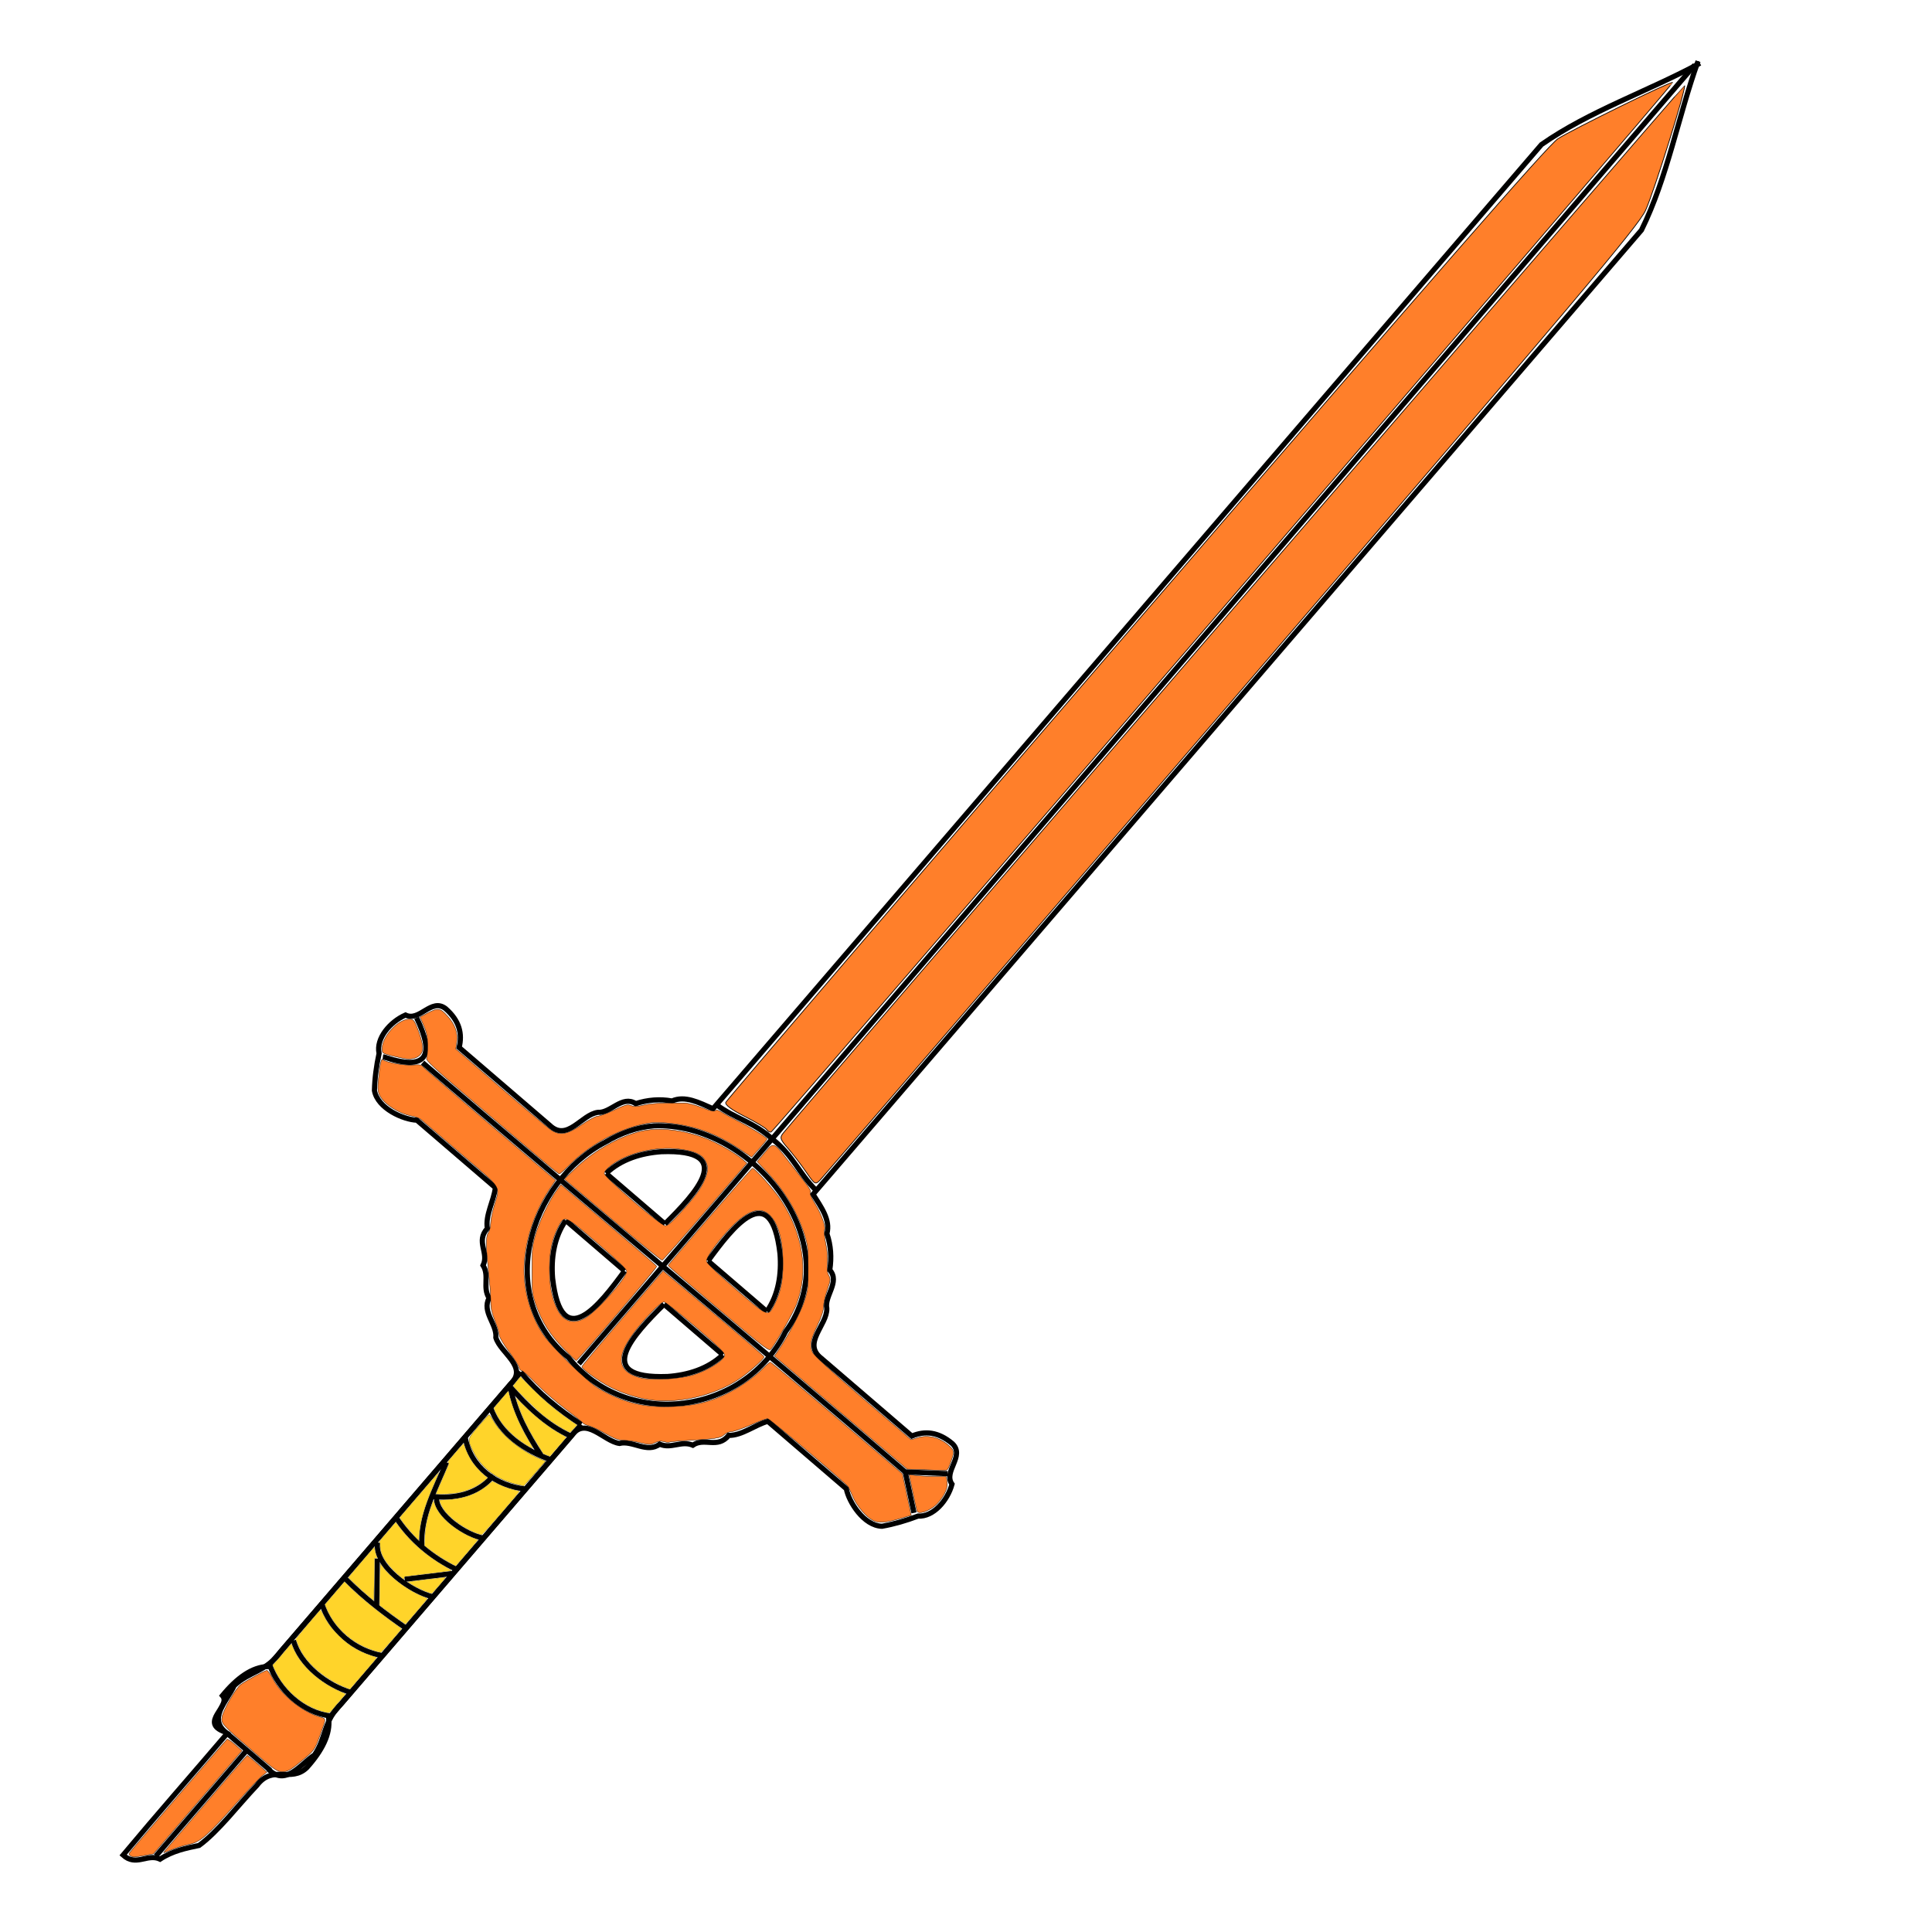 <?xml version="1.0" encoding="UTF-8" standalone="no"?>
<!-- Created with Inkscape (http://www.inkscape.org/) -->

<svg
   xmlns:dc="http://purl.org/dc/elements/1.1/"
   xmlns:cc="http://creativecommons.org/ns#"
   xmlns:rdf="http://www.w3.org/1999/02/22-rdf-syntax-ns#"
   xmlns:svg="http://www.w3.org/2000/svg"
   xmlns="http://www.w3.org/2000/svg"
   xmlns:sodipodi="http://sodipodi.sourceforge.net/DTD/sodipodi-0.dtd"
   xmlns:inkscape="http://www.inkscape.org/namespaces/inkscape"
   version="1.1"
   viewBox="0 0 256 256"
   id="svg6"
   sodipodi:docname="Demon_Blood_Sword.svg"
   inkscape:version="0.92.3 (2405546, 2018-03-11)">
  <defs
     id="defs10" />
  <sodipodi:namedview
     pagecolor="#ffffff"
     bordercolor="#666666"
     borderopacity="1"
     objecttolerance="10"
     gridtolerance="10"
     guidetolerance="10"
     inkscape:pageopacity="0"
     inkscape:pageshadow="2"
     inkscape:window-width="1920"
     inkscape:window-height="1017"
     id="namedview8"
     showgrid="true"
     inkscape:zoom="2.6074562"
     inkscape:cx="196.32415"
     inkscape:cy="90.984538"
     inkscape:window-x="1912"
     inkscape:window-y="-8"
     inkscape:window-maximized="1"
     inkscape:current-layer="svg6"
     showguides="false">
    <inkscape:grid
       type="xygrid"
       id="grid817" />
  </sodipodi:namedview>
  <style
     id="style2">svg { cursor: default;}</style>
  <path
     style="fill:none;stroke:#000000;stroke-width:1px;stroke-linecap:butt;stroke-linejoin:miter;stroke-opacity:1"
     d=""
     id="path853"
     inkscape:connector-curvature="0" />
  <path
     style="fill:none;stroke:#000000;stroke-width:0.685px;stroke-linecap:butt;stroke-linejoin:miter;stroke-opacity:1"
     d="m 225,8.105 c -2.65,7.378 -4.065,15.44 -7.498,22.384 -36.59,42.586 -73.18,85.172 -109.77,127.758 1.09,1.731 2.325,3.393 1.835,5.218 0.541,1.572 0.633,3.178 0.38,4.811 1.409,1.596 -0.756,3.476 -0.392,5.107 0.071,2.205 -3.305,4.609 -0.725,6.598 3.998,3.435 7.995,6.87 11.993,10.304 1.711,-0.711 3.485,-0.593 5.37,1.004 1.723,1.66 -1.247,3.675 -0.048,5.375 -0.59,2.169 -2.476,4.353 -4.504,4.225 -1.578,0.6 -3.166,1.065 -4.768,1.347 -2.407,-0.056 -4.404,-3.229 -4.73,-4.967 -3.467,-2.979 -6.935,-5.958 -10.402,-8.937 -1.739,0.479 -3.407,1.89 -5.184,1.864 -1.48,1.828 -3.219,0.236 -4.756,1.3 -1.511,-0.646 -2.883,0.534 -4.395,-0.137 -1.68,1.256 -3.591,-0.543 -5.332,-0.097 -2.116,-0.299 -4.466,-3.68 -6.357,-1.006 -10.722,12.479 -21.444,24.958 -32.166,37.438 0.248,2.085 -0.878,4.274 -2.904,6.531 -2.102,2.025 -4.494,-0.443 -6.601,2.336 -2.548,2.686 -5.106,6.092 -7.669,7.969 -1.742,0.363 -3.486,0.712 -5.172,1.817 -1.678,-0.794 -3.159,1.026 -4.896,-0.539 4.477,-5.366 9.219,-10.753 13.798,-16.126 -2.658,-1.887 -0.092,-4.17 0.93,-6.336 2.04,-1.914 4.234,-1.794 6.209,-4.566 10.587,-12.321 21.173,-24.643 31.76,-36.964"
     id="path816"
     inkscape:connector-curvature="0" />
  <path
     style="fill:none;stroke:#000000;stroke-width:0.685px;stroke-linecap:butt;stroke-linejoin:miter;stroke-opacity:1"
     d="M 225.251,8.372 C 218.356,12.103 210.599,14.716 204.251,19.156 167.661,61.742 131.071,104.328 94.481,146.914 c -1.875,-0.817 -3.705,-1.787 -5.435,-1.028 -1.636,-0.298 -3.238,-0.148 -4.813,0.349 -1.79,-1.153 -3.323,1.27 -4.99,1.157 -2.191,0.262 -4.059,3.962 -6.414,1.71 -3.998,-3.435 -7.995,-6.87 -11.993,-10.304 0.446,-1.798 0.061,-3.534 -1.801,-5.158 -1.9,-1.453 -3.446,1.786 -5.306,0.857 -2.056,0.91 -3.93,3.104 -3.499,5.089 -0.356,1.65 -0.576,3.291 -0.614,4.917 0.417,2.371 3.855,3.868 5.622,3.928 3.467,2.979 6.935,5.958 10.402,8.937 -0.212,1.791 -1.355,3.653 -1.063,5.405 -1.584,1.738 0.251,3.218 -0.569,4.898 0.867,1.396 -0.094,2.93 0.798,4.324 -0.989,1.85 1.078,3.468 0.899,5.257 0.614,2.047 4.311,3.861 1.952,6.133 -10.722,12.479 -21.444,24.958 -32.166,37.438 -2.099,0.069 -4.093,1.512 -6.02,3.854 1.229,1.392 -3.209,3.585 0.366,4.827 m 5.712,4.908 c 2.266,2.344 4.136,-0.537 6.123,-1.874 1.585,-2.305 1.136,-4.456 3.579,-6.825 10.587,-12.321 21.173,-24.643 31.76,-36.964"
     id="path816-7"
     inkscape:connector-curvature="0" />
  <path
     style="fill:none;stroke:#000000;stroke-width:0.685px;stroke-linecap:butt;stroke-linejoin:miter;stroke-opacity:1"
     d="M 224.554,8.624 C 183.804,56.052 143.054,103.479 102.304,150.907 c 2.812,2.199 3.536,4.556 5.809,6.796 l 0.049,0.042"
     id="path833"
     inkscape:connector-curvature="0" />
  <path
     style="fill:none;stroke:#000000;stroke-width:0.685px;stroke-linecap:butt;stroke-linejoin:miter;stroke-opacity:1"
     d="m 102.528,151.099 c -2.598,-2.449 -5.037,-2.81 -7.594,-4.719 l -0.049,-0.042"
     id="path833-2"
     inkscape:connector-curvature="0" />
  <path
     style="fill:none;stroke:#000000;stroke-width:0.685px;stroke-linecap:butt;stroke-linejoin:miter;stroke-opacity:1"
     d="m 86.638,149.18 c 12.969,-0.538 26.048,15.411 17.455,27.271 -5.435,10.981 -20.958,13.128 -28.76,3.441 -9.847,-8.011 -5.283,-23.24 4.915,-28.569 1.947,-1.145 4.123,-1.97 6.389,-2.143 z"
     id="path972"
     inkscape:connector-curvature="0" />
  <path
     style="fill:none;stroke:#000000;stroke-width:0.685px;stroke-linecap:butt;stroke-linejoin:miter;stroke-opacity:1"
     d="m 56,140.804 c 21.042,18.079 42.91,36.158 63.951,54.237 1.872,0.075 3.745,0.15 5.617,0.226"
     id="path974"
     inkscape:connector-curvature="0"
     sodipodi:nodetypes="ccc" />
  <path
     style="fill:none;stroke:#000000;stroke-width:0.685px;stroke-linecap:butt;stroke-linejoin:miter;stroke-opacity:1"
     d="m 119.951,195.042 c 0.385,1.806 0.77,3.612 1.156,5.418"
     id="path976"
     inkscape:connector-curvature="0" />
  <path
     style="fill:none;stroke:#000000;stroke-width:0.685px;stroke-linecap:butt;stroke-linejoin:miter;stroke-opacity:1"
     d="m 55.197,134.855 c 2.486,5.129 1.315,7.091 -4.291,5.214 l -0.17,-0.021"
     id="path978"
     inkscape:connector-curvature="0" />
  <path
     style="fill:none;stroke:#000000;stroke-width:0.685px;stroke-linecap:butt;stroke-linejoin:miter;stroke-opacity:1"
     d="m 102.304,150.907 c -8.535,9.934 -17.07,19.867 -25.605,29.801"
     id="path980"
     inkscape:connector-curvature="0" />
  <path
     style="fill:none;stroke:#000000;stroke-width:0.685px;stroke-linecap:butt;stroke-linejoin:miter;stroke-opacity:1"
     d="m 93.819,167.085 c 2.596,2.231 5.193,4.462 7.789,6.692"
     id="path982"
     inkscape:connector-curvature="0" />
  <path
     style="fill:none;stroke:#000000;stroke-width:0.685px;stroke-linecap:butt;stroke-linejoin:miter;stroke-opacity:1"
     d="m 93.819,167.085 c 3.258,-4.47 8.37,-11.103 9.534,-0.971 0.216,2.653 -0.183,5.442 -1.745,7.663"
     id="path984"
     inkscape:connector-curvature="0" />
  <path
     style="fill:none;stroke:#000000;stroke-width:0.685px;stroke-linecap:butt;stroke-linejoin:miter;stroke-opacity:1"
     d="m 88.107,162.177 c -2.596,-2.231 -5.193,-4.462 -7.789,-6.692"
     id="path982-9"
     inkscape:connector-curvature="0" />
  <path
     style="fill:none;stroke:#000000;stroke-width:0.685px;stroke-linecap:butt;stroke-linejoin:miter;stroke-opacity:1"
     d="m 88.107,162.177 c 3.929,-3.894 9.715,-9.947 -0.476,-9.572 -2.655,0.186 -5.352,1 -7.313,2.879"
     id="path984-4"
     inkscape:connector-curvature="0" />
  <path
     style="fill:none;stroke:#000000;stroke-width:0.685px;stroke-linecap:butt;stroke-linejoin:miter;stroke-opacity:1"
     d="m 87.988,172.822 c 2.596,2.231 5.193,4.462 7.789,6.693"
     id="path982-3"
     inkscape:connector-curvature="0" />
  <path
     style="fill:none;stroke:#000000;stroke-width:0.685px;stroke-linecap:butt;stroke-linejoin:miter;stroke-opacity:1"
     d="m 87.988,172.822 c -3.929,3.894 -9.715,9.947 0.476,9.572 2.655,-0.186 5.352,-1 7.313,-2.879"
     id="path984-0"
     inkscape:connector-curvature="0" />
  <path
     style="fill:none;stroke:#000000;stroke-width:0.685px;stroke-linecap:butt;stroke-linejoin:miter;stroke-opacity:1"
     d="m 82.757,168.404 c -2.596,-2.231 -5.193,-4.462 -7.789,-6.692"
     id="path982-3-1"
     inkscape:connector-curvature="0" />
  <path
     style="fill:none;stroke:#000000;stroke-width:0.685px;stroke-linecap:butt;stroke-linejoin:miter;stroke-opacity:1"
     d="m 82.757,168.404 c -3.258,4.47 -8.37,11.103 -9.534,0.971 -0.216,-2.653 0.183,-5.442 1.745,-7.663"
     id="path984-0-9"
     inkscape:connector-curvature="0" />
  <path
     style="fill:none;stroke:#000000;stroke-width:0.685px;stroke-linecap:butt;stroke-linejoin:miter;stroke-opacity:1"
     d="m 30.106,229.684 c 1.904,1.636 3.808,3.272 5.712,4.908"
     id="path1045"
     inkscape:connector-curvature="0" />
  <path
     style="fill:none;stroke:#000000;stroke-width:0.685px;stroke-linecap:butt;stroke-linejoin:miter;stroke-opacity:1"
     d="m 32.702,231.914 c -4.016,4.674 -8.031,9.347 -12.047,14.021"
     id="path1047"
     inkscape:connector-curvature="0" />
  <path
     style="fill:none;stroke:#000000;stroke-width:0.685px;stroke-linecap:butt;stroke-linejoin:miter;stroke-opacity:1"
     d="m 35.726,220.593 c 1.18,3.33 4.457,6.391 8.099,6.779"
     id="path1049"
     inkscape:connector-curvature="0" />
  <path
     style="fill:none;stroke:#000000;stroke-width:0.685px;stroke-linecap:butt;stroke-linejoin:miter;stroke-opacity:1"
     d="m 38.883,217.367 c 0.872,3.229 4.442,5.957 7.616,6.894"
     id="path1051"
     inkscape:connector-curvature="0" />
  <path
     style="fill:none;stroke:#000000;stroke-width:0.685px;stroke-linecap:butt;stroke-linejoin:miter;stroke-opacity:1"
     d="m 42.626,212.459 c 1.138,3.587 4.383,6.284 8.062,6.927"
     id="path1053"
     inkscape:connector-curvature="0" />
  <path
     style="fill:none;stroke:#000000;stroke-width:0.685px;stroke-linecap:butt;stroke-linejoin:miter;stroke-opacity:1"
     d="m 45.843,209.266 c 2.409,2.447 5.146,4.539 7.967,6.485"
     id="path1055"
     inkscape:connector-curvature="0" />
  <path
     style="fill:none;stroke:#000000;stroke-width:0.685px;stroke-linecap:butt;stroke-linejoin:miter;stroke-opacity:1"
     d="m 50.037,204.385 c -0.529,3.096 4.516,6.574 7.343,7.212"
     id="path1057"
     inkscape:connector-curvature="0" />
  <path
     style="fill:none;stroke:#000000;stroke-width:0.685px;stroke-linecap:butt;stroke-linejoin:miter;stroke-opacity:1"
     d="m 49.998,206.531 c -0.03,2.136 -0.06,4.271 -0.089,6.407"
     id="path1059"
     inkscape:connector-curvature="0" />
  <path
     style="fill:none;stroke:#000000;stroke-width:0.685px;stroke-linecap:butt;stroke-linejoin:miter;stroke-opacity:1"
     d="m 53.616,209.266 c 2.147,-0.262 4.294,-0.523 6.441,-0.785"
     id="path1061"
     inkscape:connector-curvature="0" />
  <path
     style="fill:none;stroke:#000000;stroke-width:0.685px;stroke-linecap:butt;stroke-linejoin:miter;stroke-opacity:1"
     d="m 60.503,207.962 c -3.242,-1.531 -6.078,-3.904 -8.045,-6.912"
     id="path1063"
     inkscape:connector-curvature="0" />
  <path
     style="fill:none;stroke:#000000;stroke-width:0.685px;stroke-linecap:butt;stroke-linejoin:miter;stroke-opacity:1"
     d="m 55.903,204.912 c -0.256,-3.997 1.796,-7.576 3.263,-11.152"
     id="path1065"
     inkscape:connector-curvature="0" />
  <path
     style="fill:none;stroke:#000000;stroke-width:0.685px;stroke-linecap:butt;stroke-linejoin:miter;stroke-opacity:1"
     d="m 57.103,198.263 c 3.111,0.387 6.254,-0.266 8.288,-2.77"
     id="path1067"
     inkscape:connector-curvature="0" />
  <path
     style="fill:none;stroke:#000000;stroke-width:0.685px;stroke-linecap:butt;stroke-linejoin:miter;stroke-opacity:1"
     d="m 57.841,198.454 c -0.101,2.279 4.002,5.013 6.231,5.354"
     id="path1069"
     inkscape:connector-curvature="0" />
  <path
     style="fill:none;stroke:#000000;stroke-width:0.685px;stroke-linecap:butt;stroke-linejoin:miter;stroke-opacity:1"
     d="m 61.628,190.378 c 0.68,4.026 4.127,6.54 8.03,6.929"
     id="path1073"
     inkscape:connector-curvature="0" />
  <path
     style="fill:none;stroke:#000000;stroke-width:0.685px;stroke-linecap:butt;stroke-linejoin:miter;stroke-opacity:1"
     d="m 65.02,186.569 c 1.245,3.478 4.627,5.686 7.976,6.853"
     id="path1075"
     inkscape:connector-curvature="0" />
  <path
     style="fill:none;stroke:#000000;stroke-width:0.685px;stroke-linecap:butt;stroke-linejoin:miter;stroke-opacity:1"
     d="m 67.499,183.649 c 2.35,2.666 4.896,5.168 8.174,6.657"
     id="path1077"
     inkscape:connector-curvature="0" />
  <path
     style="fill:none;stroke:#000000;stroke-width:0.685px;stroke-linecap:butt;stroke-linejoin:miter;stroke-opacity:1"
     d="m 67.644,183.893 c 0.62,3.279 2.248,6.192 4.048,8.946"
     id="path1079"
     inkscape:connector-curvature="0" />
  <path
     style="fill:none;stroke:#000000;stroke-width:0.685px;stroke-linecap:butt;stroke-linejoin:miter;stroke-opacity:1"
     d="m 69.005,181.818 c 2.262,2.736 5.049,4.987 8.007,6.931"
     id="path1081"
     inkscape:connector-curvature="0" />
  <path
     style="opacity:1;fill:#ff7f2a;fill-opacity:1;stroke:#000000;stroke-width:0.096;stroke-linecap:round;stroke-miterlimit:4;stroke-dasharray:none;stroke-dashoffset:0;stroke-opacity:1;paint-order:stroke markers fill"
     d="m 106.782,155.248 c -0.681,-0.99 -1.757,-2.391 -2.39,-3.112 -1.006,-1.146 -1.085,-1.395 -0.628,-1.975 2.238,-2.84 119.339,-138.937 119.449,-138.827 0.267,0.267 -4.036,14.046 -5.164,16.533 -0.949,2.094 -9.447,12.171 -54.908,65.119 -29.581,34.453 -54.085,62.961 -54.452,63.352 -0.645,0.686 -0.711,0.649 -1.907,-1.09 z"
     id="path893"
     inkscape:connector-curvature="0" />
  <path
     style="opacity:1;fill:#ff7f2a;fill-opacity:1;stroke:#000000;stroke-width:0.096;stroke-linecap:round;stroke-miterlimit:4;stroke-dasharray:none;stroke-dashoffset:0;stroke-opacity:1;paint-order:stroke markers fill"
     d="m 101.608,149.694 c -0.14,-0.227 -1.465,-1.023 -2.944,-1.767 -1.74,-0.876 -2.62,-1.533 -2.495,-1.86 0.107,-0.278 24.56,-28.864 54.341,-63.524 39.238,-45.666 54.637,-63.332 55.928,-64.16 1.968,-1.261 15.013,-7.66 15.211,-7.462 0.158,0.158 -119.038,138.913 -119.467,139.07 -0.175,0.064 -0.433,-0.07 -0.573,-0.297 z"
     id="path895"
     inkscape:connector-curvature="0" />
  <path
     style="opacity:1;fill:#ff7f2a;fill-opacity:1;stroke:#000000;stroke-width:0.048;stroke-linecap:round;stroke-miterlimit:4;stroke-dasharray:none;stroke-dashoffset:0;stroke-opacity:1;paint-order:stroke markers fill"
     d="m 122.189,194.73 -1.983,-0.062 -7.126,-6.069 c -3.919,-3.338 -7.88,-6.71 -8.801,-7.494 l -1.675,-1.425 0.358,-0.505 c 1.277,-1.802 3.108,-5.211 3.59,-6.681 0.513,-1.566 0.552,-1.893 0.54,-4.563 -0.011,-2.617 -0.061,-3.024 -0.55,-4.506 -0.997,-3.024 -2.625,-5.701 -4.992,-8.211 l -1.221,-1.294 0.991,-1.183 c 1.205,-1.438 1.166,-1.451 3.155,1.117 0.768,0.992 1.776,2.289 2.239,2.883 0.542,0.694 0.776,1.144 0.656,1.264 -0.119,0.119 0.119,0.679 0.669,1.572 0.836,1.357 1.423,3.067 1.184,3.453 -0.066,0.107 0.023,0.9 0.198,1.763 0.2,0.986 0.274,1.94 0.2,2.569 -0.084,0.713 -0.033,1.17 0.178,1.592 0.276,0.553 0.264,0.683 -0.193,2.006 -0.269,0.778 -0.488,1.767 -0.488,2.197 0,0.519 -0.26,1.324 -0.773,2.393 -0.953,1.987 -1.098,2.76 -0.682,3.637 0.212,0.447 2.371,2.424 6.685,6.122 l 6.371,5.462 0.863,-0.259 c 1.46,-0.438 3.009,-0.025 4.246,1.13 0.642,0.6 0.644,0.784 0.034,2.42 -0.286,0.767 -0.345,0.813 -0.997,0.775 -0.381,-0.022 -1.585,-0.069 -2.676,-0.103 z"
     id="path897"
     inkscape:connector-curvature="0" />
  <path
     style="opacity:1;fill:#ff7f2a;fill-opacity:1;stroke:#000000;stroke-width:0.048;stroke-linecap:round;stroke-miterlimit:4;stroke-dasharray:none;stroke-dashoffset:0;stroke-opacity:1;paint-order:stroke markers fill"
     d="m 95.207,173.447 c -3.686,-3.112 -6.691,-5.7 -6.678,-5.751 0.058,-0.232 11.034,-12.9 11.177,-12.9 0.321,0 2.942,2.939 3.789,4.247 2.935,4.537 3.67,9.433 2.062,13.735 -0.401,1.074 -2.532,4.85 -3.338,5.917 -0.304,0.403 -0.415,0.32 -7.011,-5.248 z m 7.435,-0.638 c 0.799,-1.595 1.108,-3.092 1.104,-5.349 -0.005,-3.307 -0.653,-5.533 -1.921,-6.599 -1.163,-0.979 -2.75,-0.449 -4.786,1.597 -1.767,1.776 -3.494,4.131 -3.419,4.66 0.04,0.28 1.38,1.562 3.884,3.717 4.323,3.72 4.272,3.7 5.136,1.974 z"
     id="path899"
     inkscape:connector-curvature="0" />
  <path
     style="opacity:1;fill:#ff7f2a;fill-opacity:1;stroke:#000000;stroke-width:0.048;stroke-linecap:round;stroke-miterlimit:4;stroke-dasharray:none;stroke-dashoffset:0;stroke-opacity:1;paint-order:stroke markers fill"
     d="m 81.164,161.635 -6.382,-5.4 1.445,-1.395 c 2.4,-2.316 5.801,-4.251 8.689,-4.942 2.464,-0.59 5.888,-0.168 8.978,1.106 1.417,0.584 3.584,1.841 4.448,2.58 l 0.633,0.541 -5.522,6.41 c -3.037,3.526 -5.609,6.43 -5.714,6.455 -0.105,0.025 -3.064,-2.385 -6.574,-5.356 z m 8.933,-0.87 c 2.022,-2.239 2.635,-3.058 3.199,-4.268 0.573,-1.231 0.606,-1.976 0.121,-2.77 -0.493,-0.808 -1.462,-1.22 -3.461,-1.473 -3.031,-0.383 -6.804,0.514 -8.929,2.121 -0.573,0.434 -0.959,0.875 -0.959,1.098 0,0.526 7.473,6.946 8.086,6.946 0.321,0 0.876,-0.472 1.943,-1.654 z"
     id="path901"
     inkscape:connector-curvature="0" />
  <path
     style="opacity:1;fill:#ff7f2a;fill-opacity:1;stroke:#000000;stroke-width:0.048;stroke-linecap:round;stroke-miterlimit:4;stroke-dasharray:none;stroke-dashoffset:0;stroke-opacity:1;paint-order:stroke markers fill"
     d="m 74.674,178.688 c -1.781,-1.826 -2.883,-3.566 -3.654,-5.771 -0.501,-1.432 -0.537,-1.737 -0.538,-4.602 -0.001,-2.629 0.061,-3.288 0.439,-4.602 0.508,-1.771 1.831,-4.589 2.757,-5.869 l 0.638,-0.883 6.328,5.341 c 3.48,2.938 6.352,5.412 6.381,5.499 0.058,0.173 -10.474,12.503 -10.67,12.492 -0.066,-0.004 -0.822,-0.726 -1.679,-1.605 z m 2.704,-3.947 c 1.461,-0.707 5.662,-5.377 5.662,-6.293 0,-0.266 -1.22,-1.435 -3.891,-3.731 -4.391,-3.773 -4.356,-3.759 -5.214,-2.065 -0.786,1.551 -1.122,3.153 -1.128,5.375 -0.006,2.29 0.281,3.859 0.975,5.337 0.788,1.679 2.008,2.146 3.596,1.377 z"
     id="path903"
     inkscape:connector-curvature="0" />
  <path
     style="opacity:1;fill:#ff7f2a;fill-opacity:1;stroke:#000000;stroke-width:0.048;stroke-linecap:round;stroke-miterlimit:4;stroke-dasharray:none;stroke-dashoffset:0;stroke-opacity:1;paint-order:stroke markers fill"
     d="m 86.013,185.469 c -1.754,-0.273 -3.682,-0.907 -5.273,-1.734 -1.443,-0.75 -3.643,-2.345 -3.643,-2.641 0,-0.087 2.42,-2.98 5.379,-6.429 l 5.379,-6.271 0.751,0.631 c 0.413,0.347 3.423,2.875 6.689,5.617 3.266,2.742 5.944,5.052 5.951,5.134 0.024,0.275 -1.992,2.076 -3.311,2.958 -3.31,2.213 -8.147,3.323 -11.921,2.735 z m 5.983,-3.33 c 1.933,-0.624 3.978,-1.933 4.01,-2.566 0.017,-0.344 -0.808,-1.151 -3.825,-3.739 -2.116,-1.815 -4.003,-3.31 -4.193,-3.322 -0.198,-0.013 -0.91,0.572 -1.664,1.366 -4.749,5 -5.231,7.63 -1.586,8.661 1.51,0.428 5.352,0.216 7.259,-0.4 z"
     id="path905"
     inkscape:connector-curvature="0" />
  <path
     style="opacity:1;fill:#ff7f2a;fill-opacity:1;stroke:#000000;stroke-width:0.048;stroke-linecap:round;stroke-miterlimit:4;stroke-dasharray:none;stroke-dashoffset:0;stroke-opacity:1;paint-order:stroke markers fill"
     d="m 115.691,201.473 c -0.922,-0.47 -2.134,-1.885 -2.67,-3.115 -0.261,-0.599 -0.533,-1.195 -0.606,-1.326 -0.261,-0.468 -10.418,-9.063 -10.71,-9.063 -0.164,0 -1.19,0.388 -2.28,0.863 -1.09,0.475 -2.218,0.863 -2.507,0.863 -0.289,0 -0.732,0.194 -0.985,0.431 -0.476,0.447 -1.037,0.527 -5.577,0.792 -0.881,0.051 -1.642,0.134 -1.692,0.185 -0.05,0.05 -0.35,0.017 -0.666,-0.073 -0.412,-0.118 -0.756,-0.078 -1.219,0.143 -0.593,0.283 -0.749,0.282 -1.952,-0.01 -0.719,-0.175 -1.696,-0.318 -2.171,-0.318 -0.669,-7.6e-4 -1.2,-0.193 -2.366,-0.86 -0.827,-0.472 -1.834,-0.948 -2.238,-1.057 -0.404,-0.109 -0.763,-0.27 -0.798,-0.359 -0.035,-0.089 -1.098,-0.941 -2.364,-1.894 -1.266,-0.953 -3.035,-2.493 -3.931,-3.422 -0.896,-0.929 -1.728,-1.671 -1.848,-1.647 -0.12,0.024 -0.27,-0.166 -0.335,-0.421 -0.064,-0.255 -0.678,-1.217 -1.364,-2.137 -0.705,-0.946 -1.247,-1.869 -1.247,-2.123 0,-0.247 -0.26,-1.105 -0.578,-1.905 -0.404,-1.016 -0.572,-1.755 -0.557,-2.45 0.011,-0.547 -0.071,-1.858 -0.183,-2.912 -0.494,-4.657 -0.515,-5.753 -0.12,-6.356 0.158,-0.241 0.287,-0.768 0.287,-1.172 0,-0.404 0.209,-1.464 0.465,-2.356 0.787,-2.748 1.227,-2.059 -4.399,-6.893 -2.74,-2.355 -5.131,-4.408 -5.311,-4.562 -0.181,-0.154 -0.726,-0.355 -1.212,-0.446 -1.725,-0.322 -3.617,-1.532 -4.229,-2.703 -0.327,-0.626 -0.334,-1.068 -0.053,-3.259 0.163,-1.268 0.274,-1.646 0.445,-1.504 0.454,0.377 2.877,0.813 3.979,0.717 0.601,-0.053 1.119,-0.033 1.151,0.043 0.053,0.127 8.258,7.17 14.963,12.842 l 2.809,2.377 -0.729,1.075 c -2.131,3.142 -3.463,7.322 -3.466,10.878 -0.002,2.836 0.942,6.035 2.475,8.388 1.062,1.63 5.93,6.393 7.4,7.239 3.31,1.907 5.955,2.559 9.78,2.413 2.811,-0.107 4.696,-0.534 6.941,-1.571 1.718,-0.794 3.901,-2.287 5.036,-3.444 0.47,-0.479 0.921,-0.872 1.002,-0.872 0.129,0 3.856,3.143 14.632,12.336 l 2.874,2.452 0.589,2.752 0.589,2.752 -1.353,0.4 c -1.991,0.588 -2.964,0.664 -3.698,0.29 z"
     id="path907"
     inkscape:connector-curvature="0" />
  <path
     style="opacity:1;fill:#ff7f2a;fill-opacity:1;stroke:#000000;stroke-width:0.048;stroke-linecap:round;stroke-miterlimit:4;stroke-dasharray:none;stroke-dashoffset:0;stroke-opacity:1;paint-order:stroke markers fill"
     d="m 70.672,152.753 c -1.793,-1.534 -5.745,-4.908 -8.782,-7.497 -4.329,-3.69 -5.489,-4.774 -5.369,-5.014 0.084,-0.169 0.148,-0.954 0.142,-1.745 -0.009,-1.111 -0.125,-1.7 -0.512,-2.589 l -0.501,-1.151 0.992,-0.518 c 1.398,-0.731 1.683,-0.688 2.664,0.403 0.998,1.11 1.379,2.201 1.207,3.454 l -0.123,0.894 5.888,5.075 c 3.238,2.791 6.242,5.32 6.676,5.619 1.213,0.838 2.196,0.672 4.209,-0.709 0.867,-0.595 1.788,-1.082 2.047,-1.082 0.259,0 1.233,-0.362 2.164,-0.805 1.482,-0.704 1.761,-0.779 2.242,-0.597 0.412,0.156 0.828,0.141 1.666,-0.06 0.614,-0.147 1.893,-0.269 2.842,-0.271 0.949,-0.002 2.086,-0.006 2.525,-0.009 0.459,-0.003 1.462,0.257 2.357,0.61 1.123,0.444 1.616,0.557 1.766,0.407 0.15,-0.15 0.405,-0.085 0.913,0.236 0.387,0.245 1.344,0.767 2.126,1.161 1.649,0.83 3.833,2.18 3.826,2.364 -0.003,0.07 -0.462,0.638 -1.022,1.263 l -1.017,1.137 -1.637,-1.089 c -2.97,-1.976 -5.641,-2.977 -9.047,-3.391 -0.936,-0.114 -2.101,-0.153 -2.589,-0.087 -3.688,0.497 -7.938,2.676 -10.786,5.529 -0.698,0.699 -1.345,1.267 -1.438,1.261 -0.093,-0.006 -1.636,-1.266 -3.429,-2.8 z"
     id="path909"
     inkscape:connector-curvature="0" />
  <path
     style="opacity:1;fill:#ff7f2a;fill-opacity:1;stroke:#000000;stroke-width:0.048;stroke-linecap:round;stroke-miterlimit:4;stroke-dasharray:none;stroke-dashoffset:0;stroke-opacity:1;paint-order:stroke markers fill"
     d="m 53.701,140.28 c -0.264,-0.037 -1.062,-0.211 -1.774,-0.387 -1.276,-0.316 -1.294,-0.329 -1.294,-0.962 0,-1.582 2.115,-3.886 3.567,-3.886 0.539,0 0.647,0.099 0.993,0.911 0.493,1.157 0.807,2.303 0.809,2.951 0.002,0.98 -0.967,1.559 -2.3,1.373 z"
     id="path911"
     inkscape:connector-curvature="0" />
  <path
     style="opacity:1;fill:#ff7f2a;fill-opacity:1;stroke:#000000;stroke-width:0.048;stroke-linecap:round;stroke-miterlimit:4;stroke-dasharray:none;stroke-dashoffset:0;stroke-opacity:1;paint-order:stroke markers fill"
     d="m 121.494,200.195 c -0.043,-0.132 -0.292,-1.265 -0.554,-2.518 l -0.476,-2.278 0.991,0.119 c 0.545,0.066 1.65,0.12 2.456,0.121 l 1.465,0.002 0.125,0.664 c 0.139,0.741 -0.268,1.72 -1.152,2.77 -0.868,1.032 -2.657,1.733 -2.855,1.12 z"
     id="path913"
     inkscape:connector-curvature="0" />
  <path
     style="opacity:1;fill:#ff7f2a;fill-opacity:1;stroke:#000000;stroke-width:0.048;stroke-linecap:round;stroke-miterlimit:4;stroke-dasharray:none;stroke-dashoffset:0;stroke-opacity:1;paint-order:stroke markers fill"
     d="m 33.727,232.23 c -4.296,-3.695 -4.45,-3.862 -4.315,-4.694 0.151,-0.933 1.824,-3.836 2.486,-4.316 0.763,-0.552 3.215,-1.883 3.469,-1.883 0.117,2.5e-4 0.471,0.496 0.786,1.103 1.109,2.132 3.827,4.348 6.189,5.046 0.925,0.273 0.922,0.076 0.037,2.521 -0.657,1.816 -0.763,1.968 -2.197,3.151 -1.731,1.428 -2.036,1.603 -2.807,1.603 -0.631,0 -1.025,-0.273 -3.649,-2.529 z"
     id="path915"
     inkscape:connector-curvature="0" />
  <path
     style="opacity:1;fill:#ff7f2a;fill-opacity:1;stroke:#000000;stroke-width:0.048;stroke-linecap:round;stroke-miterlimit:4;stroke-dasharray:none;stroke-dashoffset:0;stroke-opacity:1;paint-order:stroke markers fill"
     d="m 17.28,245.893 c -0.238,-0.151 -0.239,-0.221 -0.003,-0.524 0.659,-0.846 12.659,-14.813 12.804,-14.903 0.088,-0.055 0.572,0.263 1.074,0.707 l 0.913,0.806 -5.868,6.836 -5.868,6.836 -1.212,0.211 c -1.449,0.252 -1.489,0.253 -1.84,0.031 z"
     id="path917"
     inkscape:connector-curvature="0" />
  <path
     style="opacity:1;fill:#ff7f2a;fill-opacity:1;stroke:#000000;stroke-width:0.048;stroke-linecap:round;stroke-miterlimit:4;stroke-dasharray:none;stroke-dashoffset:0;stroke-opacity:1;paint-order:stroke markers fill"
     d="m 21.982,245.097 c 0.22,-0.254 2.539,-2.965 5.154,-6.023 2.615,-3.059 4.951,-5.767 5.193,-6.019 l 0.438,-0.458 0.513,0.403 c 0.282,0.222 0.867,0.723 1.299,1.114 l 0.786,0.711 -0.621,0.479 c -0.342,0.264 -1.872,1.885 -3.4,3.602 -3.817,4.29 -4.818,5.172 -6.189,5.454 -0.594,0.122 -1.468,0.374 -1.943,0.56 -0.475,0.186 -1.035,0.406 -1.246,0.489 -0.374,0.147 -0.374,0.14 0.016,-0.311 z"
     id="path919"
     inkscape:connector-curvature="0" />
  <path
     style="opacity:1;fill:#ffd42a;fill-opacity:1;stroke:#000000;stroke-width:0.034;stroke-linecap:round;stroke-miterlimit:4;stroke-dasharray:none;stroke-dashoffset:0;stroke-opacity:1;paint-order:stroke markers fill"
     d="m 68.559,196.709 c -2.625,-0.578 -4.758,-2.163 -5.84,-4.342 -0.821,-1.652 -0.818,-1.665 0.676,-3.389 0.711,-0.82 1.34,-1.506 1.398,-1.525 0.058,-0.019 0.274,0.266 0.481,0.634 1.151,2.049 3.599,4.086 6.24,5.192 l 0.785,0.329 -1.436,1.651 c -0.79,0.908 -1.449,1.646 -1.463,1.64 -0.015,-0.006 -0.393,-0.091 -0.84,-0.19 z"
     id="path921"
     inkscape:connector-curvature="0" />
  <path
     style="opacity:1;fill:#ffd42a;fill-opacity:1;stroke:#000000;stroke-width:0.017;stroke-linecap:round;stroke-miterlimit:4;stroke-dasharray:none;stroke-dashoffset:0;stroke-opacity:1;paint-order:stroke markers fill"
     d="m 72.423,192.808 -0.424,-0.174 -0.634,-1.026 c -1.123,-1.817 -1.763,-3.028 -2.312,-4.374 -0.242,-0.593 -0.713,-1.937 -0.713,-2.034 -10e-7,-0.014 0.527,0.489 1.17,1.119 1.732,1.694 3.337,2.928 4.886,3.755 0.594,0.317 0.653,0.366 0.569,0.465 -0.832,0.979 -2.097,2.449 -2.105,2.446 -0.006,-0.002 -0.202,-0.081 -0.435,-0.177 z"
     id="path923"
     inkscape:connector-curvature="0" />
  <path
     style="opacity:1;fill:#ffd42a;fill-opacity:1;stroke:#000000;stroke-width:0.017;stroke-linecap:round;stroke-miterlimit:4;stroke-dasharray:none;stroke-dashoffset:0;stroke-opacity:1;paint-order:stroke markers fill"
     d="m 74.66,189.364 c -0.893,-0.507 -1.826,-1.143 -2.728,-1.856 -0.617,-0.488 -3.932,-3.742 -3.932,-3.86 0,-0.031 0.216,-0.319 0.481,-0.639 l 0.481,-0.582 1.468,1.473 c 1.825,1.831 3.28,3.045 5.343,4.457 l 0.688,0.471 -0.44,0.487 c -0.242,0.268 -0.475,0.486 -0.519,0.485 -0.044,-0.001 -0.423,-0.197 -0.843,-0.436 z"
     id="path925"
     inkscape:connector-curvature="0" />
  <path
     style="opacity:1;fill:#ffd42a;fill-opacity:1;stroke:#000000;stroke-width:0.017;stroke-linecap:round;stroke-miterlimit:4;stroke-dasharray:none;stroke-dashoffset:0;stroke-opacity:1;paint-order:stroke markers fill"
     d="m 70.269,191.778 c -2.017,-1.11 -3.718,-2.805 -4.55,-4.537 -0.26,-0.541 -0.29,-0.645 -0.214,-0.75 0.048,-0.067 0.483,-0.583 0.965,-1.145 l 0.877,-1.023 0.185,0.722 c 0.481,1.882 1.355,3.893 2.607,5.999 0.285,0.479 0.506,0.881 0.493,0.894 -0.013,0.013 -0.176,-0.059 -0.361,-0.161 z"
     id="path927"
     inkscape:connector-curvature="0" />
  <path
     style="opacity:1;fill:#ffd42a;fill-opacity:1;stroke:#000000;stroke-width:0.017;stroke-linecap:round;stroke-miterlimit:4;stroke-dasharray:none;stroke-dashoffset:0;stroke-opacity:1;paint-order:stroke markers fill"
     d="m 57.956,197.962 -0.18,-0.032 0.239,-0.555 c 0.131,-0.306 0.498,-1.15 0.815,-1.878 0.766,-1.758 0.721,-1.622 0.557,-1.683 -0.122,-0.045 -0.018,-0.19 0.921,-1.286 0.582,-0.679 1.081,-1.235 1.108,-1.235 0.028,0 0.087,0.145 0.133,0.322 0.12,0.469 0.708,1.66 1.075,2.179 0.364,0.514 1.191,1.396 1.667,1.776 l 0.324,0.259 -0.438,0.361 c -0.997,0.823 -2.287,1.401 -3.668,1.644 -0.612,0.108 -2.216,0.188 -2.552,0.127 z"
     id="path929"
     inkscape:connector-curvature="0" />
  <path
     style="opacity:1;fill:#ffd42a;fill-opacity:1;stroke:#000000;stroke-width:0.017;stroke-linecap:round;stroke-miterlimit:4;stroke-dasharray:none;stroke-dashoffset:0;stroke-opacity:1;paint-order:stroke markers fill"
     d="m 63.223,203.193 c -1.437,-0.511 -3.219,-1.715 -4.118,-2.781 -0.385,-0.456 -0.749,-1.094 -0.835,-1.464 l -0.041,-0.176 0.869,-0.043 c 2.379,-0.117 4.145,-0.759 5.675,-2.064 l 0.467,-0.398 0.719,0.356 c 0.79,0.391 1.703,0.714 2.382,0.843 0.241,0.046 0.46,0.102 0.486,0.125 0.083,0.073 -4.824,5.735 -4.986,5.754 -0.08,0.009 -0.358,-0.059 -0.618,-0.151 z"
     id="path931"
     inkscape:connector-curvature="0" />
  <path
     style="opacity:1;fill:#ffd42a;fill-opacity:1;stroke:#000000;stroke-width:0.017;stroke-linecap:round;stroke-miterlimit:4;stroke-dasharray:none;stroke-dashoffset:0;stroke-opacity:1;paint-order:stroke markers fill"
     d="m 59.729,207.15 c -0.805,-0.431 -2.009,-1.216 -2.835,-1.848 l -0.631,-0.483 0.034,-1.051 c 0.046,-1.427 0.313,-2.685 0.94,-4.441 0.128,-0.358 0.227,-0.554 0.241,-0.475 0.257,1.547 2.037,3.381 4.458,4.594 0.334,0.167 0.782,0.361 0.996,0.431 0.214,0.07 0.39,0.149 0.39,0.175 4.07e-4,0.042 -2.902,3.446 -2.935,3.443 -0.007,-5.1e-4 -0.303,-0.156 -0.657,-0.346 z"
     id="path935"
     inkscape:connector-curvature="0" />
  <path
     style="opacity:1;fill:#ffd42a;fill-opacity:1;stroke:#000000;stroke-width:0.017;stroke-linecap:round;stroke-miterlimit:4;stroke-dasharray:none;stroke-dashoffset:0;stroke-opacity:1;paint-order:stroke markers fill"
     d="m 54.955,203.559 c -0.656,-0.698 -1.345,-1.521 -1.724,-2.057 -0.244,-0.345 -0.27,-0.416 -0.192,-0.508 1.826,-2.149 5.13,-5.964 5.13,-5.923 0,0.03 -0.271,0.68 -0.602,1.444 -1.41,3.253 -1.938,5.13 -2.059,7.315 l -0.017,0.299 z"
     id="path937"
     inkscape:connector-curvature="0" />
  <path
     style="opacity:1;fill:#ffd42a;fill-opacity:1;stroke:#000000;stroke-width:0.017;stroke-linecap:round;stroke-miterlimit:4;stroke-dasharray:none;stroke-dashoffset:0;stroke-opacity:1;paint-order:stroke markers fill"
     d="m 53.118,208.983 c -0.613,-0.491 -1.585,-1.498 -1.935,-2.004 -0.555,-0.803 -0.809,-1.494 -0.81,-2.206 -6.36e-4,-0.304 -0.024,-0.389 -0.113,-0.407 -0.081,-0.016 0.21,-0.397 1.03,-1.347 l 1.143,-1.325 0.445,0.591 c 1.606,2.133 3.661,3.911 6.169,5.338 0.467,0.266 0.8,0.493 0.746,0.511 -0.053,0.017 -1.424,0.188 -3.046,0.38 -1.622,0.192 -3.003,0.364 -3.068,0.383 -0.071,0.02 -0.119,0.1 -0.119,0.199 0,0.091 -0.023,0.164 -0.051,0.163 -0.028,-0.001 -0.203,-0.125 -0.39,-0.274 z"
     id="path939"
     inkscape:connector-curvature="0" />
  <path
     style="opacity:1;fill:#ffd42a;fill-opacity:1;stroke:#000000;stroke-width:0.017;stroke-linecap:round;stroke-miterlimit:4;stroke-dasharray:none;stroke-dashoffset:0;stroke-opacity:1;paint-order:stroke markers fill"
     d="m 52.693,214.497 c -0.561,-0.401 -1.327,-0.966 -1.704,-1.255 l -0.685,-0.527 0.009,-1.779 c 0.005,-0.978 0.028,-2.218 0.051,-2.755 l 0.042,-0.977 0.348,0.468 c 1.108,1.491 3.561,3.258 5.498,3.96 0.269,0.097 0.406,0.181 0.376,0.229 -0.066,0.109 -2.866,3.364 -2.894,3.364 -0.013,0 -0.482,-0.328 -1.042,-0.729 z"
     id="path941"
     inkscape:connector-curvature="0" />
  <path
     style="opacity:1;fill:#ffd42a;fill-opacity:1;stroke:#000000;stroke-width:0.017;stroke-linecap:round;stroke-miterlimit:4;stroke-dasharray:none;stroke-dashoffset:0;stroke-opacity:1;paint-order:stroke markers fill"
     d="m 48.847,211.522 c -0.905,-0.771 -2.678,-2.418 -2.678,-2.488 0,-0.031 0.77,-0.952 1.711,-2.047 l 1.711,-1.991 0.114,0.532 c 0.063,0.292 0.163,0.626 0.223,0.741 l 0.108,0.209 h -0.205 -0.205 l -0.009,0.932 c -0.005,0.513 -0.028,1.777 -0.051,2.81 l -0.042,1.878 z"
     id="path943"
     inkscape:connector-curvature="0" />
  <path
     style="opacity:1;fill:#ffd42a;fill-opacity:1;stroke:#000000;stroke-width:0.017;stroke-linecap:round;stroke-miterlimit:4;stroke-dasharray:none;stroke-dashoffset:0;stroke-opacity:1;paint-order:stroke markers fill"
     d="m 49.898,218.822 c -3.065,-0.863 -5.604,-3.088 -6.701,-5.874 l -0.136,-0.345 1.29,-1.506 1.29,-1.506 0.755,0.735 c 1.512,1.471 3.575,3.151 6.009,4.893 0.429,0.307 0.78,0.583 0.78,0.614 0,0.121 -2.636,3.12 -2.739,3.116 -0.06,-0.002 -0.307,-0.06 -0.55,-0.128 z"
     id="path945"
     inkscape:connector-curvature="0" />
  <path
     style="opacity:1;fill:#ffd42a;fill-opacity:1;stroke:#000000;stroke-width:0.017;stroke-linecap:round;stroke-miterlimit:4;stroke-dasharray:none;stroke-dashoffset:0;stroke-opacity:1;paint-order:stroke markers fill"
     d="m 56.576,210.95 c -0.624,-0.232 -1.572,-0.706 -2.162,-1.081 l -0.407,-0.259 0.234,-0.039 c 0.272,-0.045 4.714,-0.583 4.814,-0.583 0.037,0 -0.352,0.488 -0.864,1.085 -0.512,0.597 -0.962,1.083 -1.001,1.081 -0.039,-0.002 -0.315,-0.094 -0.613,-0.205 z"
     id="path947"
     inkscape:connector-curvature="0" />
  <path
     style="opacity:1;fill:#ffd42a;fill-opacity:1;stroke:#000000;stroke-width:0.017;stroke-linecap:round;stroke-miterlimit:4;stroke-dasharray:none;stroke-dashoffset:0;stroke-opacity:1;paint-order:stroke markers fill"
     d="m 45.627,223.546 c -1.955,-0.792 -3.982,-2.305 -5.129,-3.829 -0.424,-0.563 -0.966,-1.562 -1.14,-2.102 -0.066,-0.203 -0.155,-0.356 -0.209,-0.356 -0.074,0 3.196,-3.891 3.32,-3.951 0.018,-0.008 0.196,0.307 0.396,0.701 0.551,1.085 1.01,1.705 1.981,2.676 1.494,1.495 2.752,2.224 5.042,2.919 0.059,0.018 -0.059,0.201 -0.334,0.519 -0.234,0.27 -1.047,1.216 -1.808,2.102 -0.761,0.886 -1.388,1.61 -1.395,1.609 -0.006,-4.8e-4 -0.332,-0.131 -0.723,-0.289 z"
     id="path949"
     inkscape:connector-curvature="0" />
  <path
     style="opacity:1;fill:#ffd42a;fill-opacity:1;stroke:#000000;stroke-width:0.017;stroke-linecap:round;stroke-miterlimit:4;stroke-dasharray:none;stroke-dashoffset:0;stroke-opacity:1;paint-order:stroke markers fill"
     d="m 42.881,226.822 c -2.713,-0.716 -5.164,-2.814 -6.445,-5.518 l -0.314,-0.662 0.364,-0.386 c 0.2,-0.212 0.738,-0.834 1.195,-1.383 0.457,-0.548 0.858,-1.014 0.891,-1.035 0.033,-0.021 0.097,0.077 0.142,0.218 0.045,0.14 0.222,0.529 0.394,0.865 1.043,2.04 3.361,4.075 5.897,5.179 0.421,0.183 0.777,0.344 0.79,0.357 0.013,0.013 -0.249,0.329 -0.582,0.702 -0.333,0.373 -0.808,0.929 -1.056,1.237 -0.509,0.633 -0.503,0.631 -1.277,0.427 z"
     id="path951"
     inkscape:connector-curvature="0" />
</svg>

